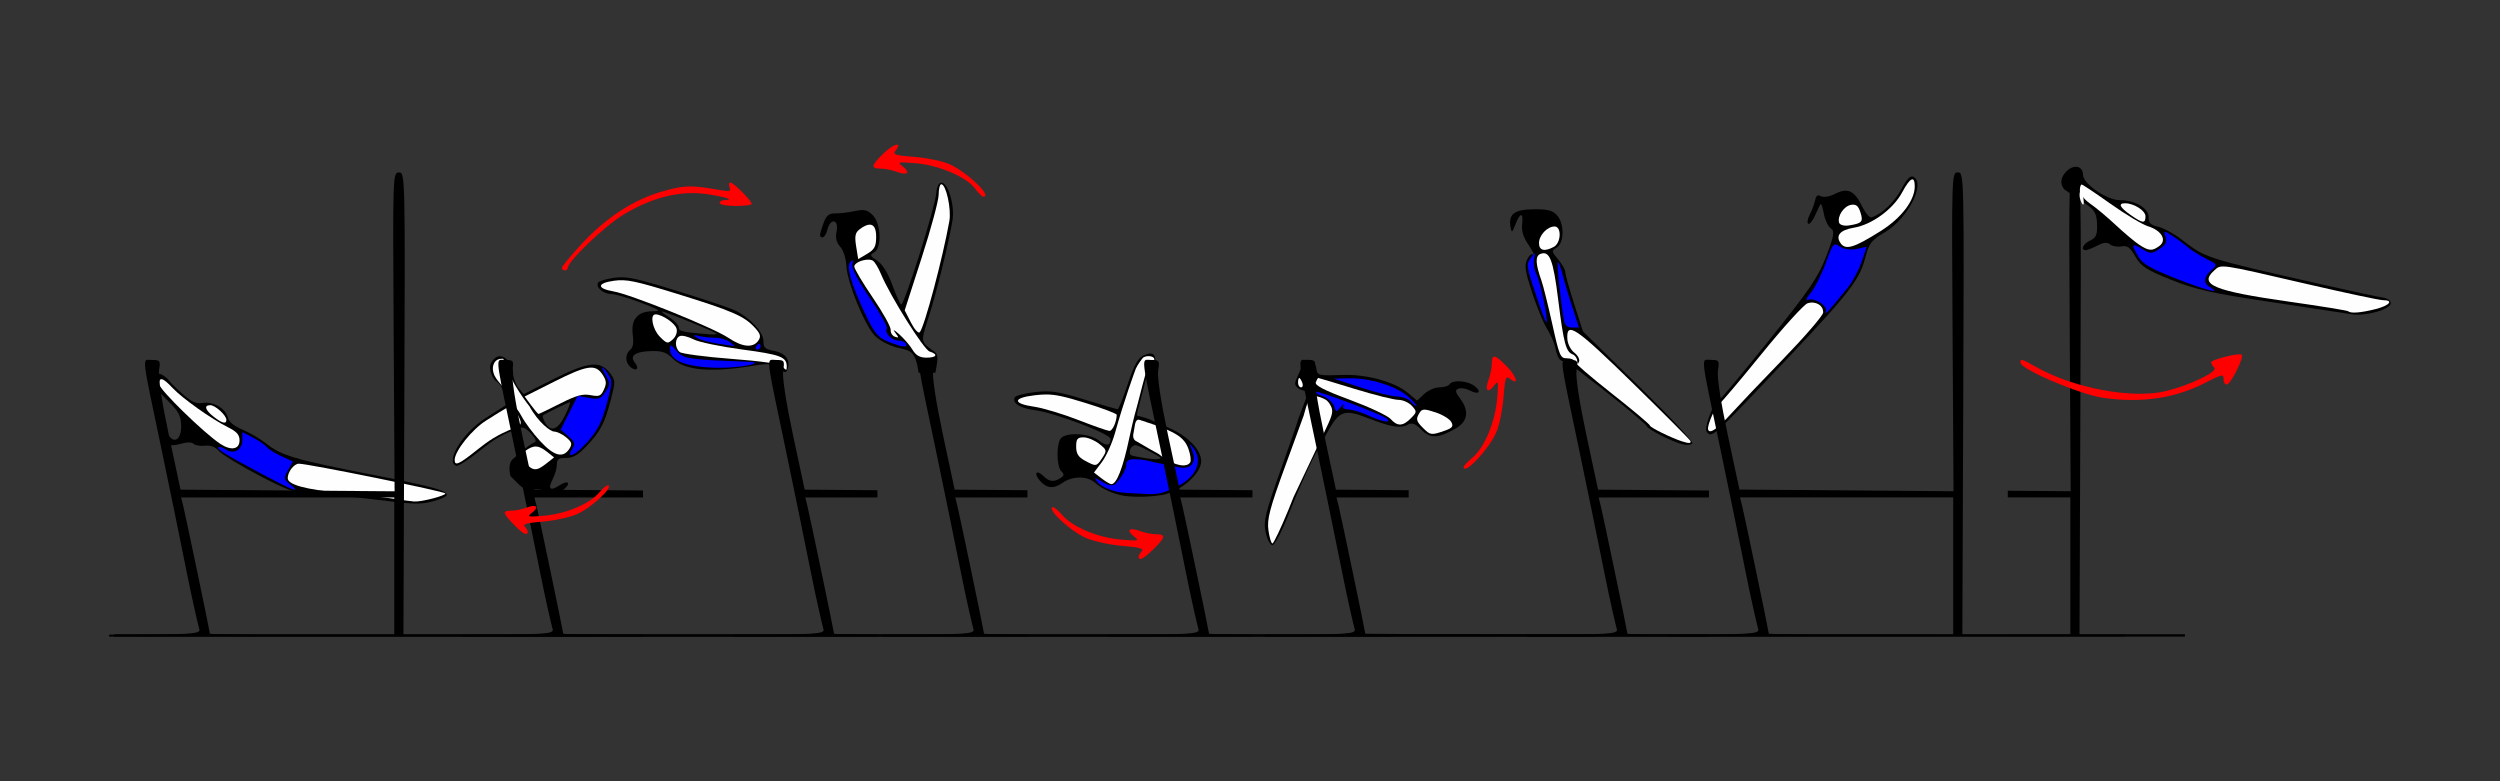 <?xml version="1.0" encoding="UTF-8" standalone="no"?>
<!-- Created with Inkscape (http://www.inkscape.org/) -->

<svg
   xmlns:dc="http://purl.org/dc/elements/1.1/"
   xmlns:cc="http://creativecommons.org/ns#"
   xmlns:rdf="http://www.w3.org/1999/02/22-rdf-syntax-ns#"
   xmlns:svg="http://www.w3.org/2000/svg"
   xmlns="http://www.w3.org/2000/svg"
   xmlns:sodipodi="http://sodipodi.sourceforge.net/DTD/sodipodi-0.dtd"
   xmlns:inkscape="http://www.inkscape.org/namespaces/inkscape"
   version="1.1"
   width="800"
   height="250"
   id="svg2"
   inkscape:version="0.91 r13725"
   sodipodi:docname="ub120503.svg">
  <rect width="100%" height="100%" fill="#333333" stroke="none"/>
  <sodipodi:namedview
     pagecolor="#b1b1b1"
     bordercolor="#666666"
     borderopacity="1"
     objecttolerance="10"
     gridtolerance="10"
     guidetolerance="10"
     inkscape:pageopacity="0"
     inkscape:pageshadow="2"
     inkscape:window-width="1330"
     inkscape:window-height="909"
     id="namedview11"
     showgrid="false"
     inkscape:zoom="0.93415008"
     inkscape:cx="451.355"
     inkscape:cy="207.30117"
     inkscape:window-x="0"
     inkscape:window-y="0"
     inkscape:window-maximized="0"
     inkscape:current-layer="svg2" />
  <defs
     id="defs6" />
  <g
     id="g5122">
    <path
       id="path4747"
       d="m 581.726,62.546 c -0.438,0.092 -0.694,0.591 -0.903,1.59 -0.24,1.151 -1.012,3.207 -1.717,4.568 -0.705,1.361 -0.905,2.669 -0.443,2.907 0.461,0.238 1.479,-1.069 2.262,-2.905 0.783,-1.836 1.573,-3.385 1.755,-3.443 0.182,-0.058 0.632,1.458 1.002,3.368 0.37,1.91 1.372,3.921 2.225,4.468 1.245,0.799 0.947,2.552 -1.511,8.917 -2.6,6.733 -5.353,10.773 -18.326,26.881 -8.397,10.426 -15.594,19.06 -15.994,19.187 -1.755,0.558 -4.94,8.859 -3.899,10.162 1.47,1.84 2.314,1.153 15.179,-12.333 30.359,-31.825 33.452,-35.61 35.543,-43.51 1.225,-4.627 1.913,-5.517 6.236,-8.07 7.351,-4.34 13.188,-15.657 9.154,-17.745 -1.006,-0.521 -2.064,0.562 -3.884,3.978 -2.204,4.135 -6.253,7.954 -9.543,9 -0.599,0.19 -1.976,-1.458 -3.06,-3.664 -2.43,-4.949 -4.542,-5.912 -8.534,-3.892 -1.772,0.897 -3.668,1.226 -4.527,0.787 -0.424,-0.217 -0.752,-0.307 -1.014,-0.252 z"
       style="fill:#000000"
       inkscape:connector-curvature="0" />
    <path
       id="path4764"
       d="m 546.592,137.452 c -0.415,-1.306 2.591,-8.034 3.755,-8.404 0.393,-0.125 6.404,-7.229 13.359,-15.786 6.955,-8.558 13.579,-15.856 14.721,-16.219 2.582,-0.82 5.114,0.702 4.979,2.995 -0.056,0.95 -5.842,7.658 -12.857,14.907 -7.015,7.249 -14.36,14.963 -16.321,17.142 -4.658,5.176 -7.142,6.921 -7.636,5.364 z"
       style="fill:#fefefe"
       inkscape:connector-curvature="0" />
    <path
       id="path4756"
       d="m 588.986,77.819 c -1.708,-2.418 -0.158,-4.227 4.247,-4.955 5.756,-0.951 12.601,-5.952 15.44,-11.279 2.557,-4.797 4.045,-5.513 4.046,-1.944 0.001,4.496 -4.295,10.131 -10.886,14.279 -8.575,5.396 -11.223,6.2 -12.847,3.901 z"
       style="fill:#fefefe"
       inkscape:connector-curvature="0" />
    <path
       id="path2997"
       d="m 591.682,72.137 c -1.51,0.244 -2.93,-0.141 -3.157,-0.855 -0.661,-2.079 1.516,-5.348 3.818,-5.733 1.606,-0.269 2.331,0.317 3.001,2.425 0.955,3.005 0.531,3.486 -3.661,4.163 z"
       style="fill:#fefefe"
       inkscape:connector-curvature="0" />
    <path
       id="path2991"
       d="m 584.279,99.577 c 0.453,-1.814 -3.467,-4.339 -5.662,-3.648 -0.907,0.286 -0.591,-0.591 0.784,-2.173 1.268,-1.459 3.424,-5.721 4.791,-9.473 2.416,-6.631 2.544,-6.78 4.589,-5.37 1.171,0.807 3.54,1.14 5.342,0.749 l 3.238,-0.702 -1.643,4.827 c -0.903,2.655 -2.923,6.403 -4.487,8.331 -6.561,8.083 -7.309,8.885 -6.953,7.459 z"
       style="fill:#0000fe"
       inkscape:connector-curvature="0" />
    <path
       inkscape:connector-curvature="0"
       id="path4539"
       d="m 368.125,113.118 c -0.556,-9.9e-4 -1.26,0.202 -2.121,0.594 -1.838,0.838 -3.07,3.047 -5.109,9.172 -1.478,4.438 -2.938,8.07 -3.244,8.07 -0.306,0 -5.054,-1.388 -10.549,-3.084 -8.438,-2.604 -10.902,-2.976 -15.861,-2.4 -3.229,0.375 -6.136,1.107 -6.457,1.627 -1.11,1.796 1.62,3.583 6.346,4.154 6.096,0.737 24.242,7.603 24.242,9.172 0,2.286 -1.282,2.455 -3.77,0.498 -2.831,-2.227 -10.108,-2.691 -12.031,-0.768 -1.575,1.575 -1.544,9.055 0.043,10.643 0.989,0.989 0.938,1.433 -0.25,2.184 -2.158,1.364 -3.633,1.191 -5.469,-0.645 -2.289,-2.289 -3.228,-0.816 -1.029,1.613 2.134,2.358 4.295,2.542 7.062,0.604 3.331,-2.333 8.037,-2.318 10.631,0.031 2.103,1.905 5.706,3.467 9.092,4.082 5.35,0.671 9.796,0.085 12.5,-0.309 l 0.852,-0.227 c 5.584,-1.493 11.369,-6.837 11.369,-10.5 0,-3.732 -4.228,-8.093 -10.459,-10.791 l -5.506,-2.385 c -0.942,-0.485 -2.82,-0.997 -3.242,-1.125 -0.423,-0.128 -1.328,-0.334 -1.324,-0.35 0.079,-0.323 0.224,-1.508 0.262,-1.799 0.003,0.019 0.003,0.036 0.006,0.055 0.177,-0.716 1.11,-4.138 1.303,-4.91 0.894,-3.576 1.873,-7.385 2.168,-8.055 0.52,-1.183 1.656,-1.278 1.939,-1.846 0.127,-0.254 0.183,-0.735 0.211,-1.189 -0.076,-1.428 -0.591,-2.115 -1.604,-2.117 z m -4.754,29.336 c 0.024,0 0.047,0.007 0.07,0.008 0.021,-8e-4 0.039,-0.006 0.06,-0.006 0.018,0.004 0.046,0.017 0.065,0.021 0.157,0.024 0.311,0.071 0.459,0.146 2.002,0.692 5.866,2.92 6.264,3.15 0.619,0.286 1.082,0.61 1.082,0.787 0,0.216 -0.675,0.393 -1.5,0.393 -2.539,-0.114 -4.693,-0.548 -7.004,-1.002 -0.024,-0.005 -0.048,-0.022 -0.072,-0.033 -1.062,-0.13 -1.435,-0.661 -1.232,-1.715 0.185,-0.963 0.999,-1.75 1.809,-1.75 z"
       style="fill:#000000" />
    <path
       sodipodi:nodetypes="ccssccccscccsc"
       inkscape:connector-curvature="0"
       id="path4616"
       d="m 367.621,113.97 c -0.671,-0.03 -1.217,0.142 -1.758,0.4 -0.211,0.14 -1.905,2.395 -2.391,3.582 -0.313,0.765 -3.929,10.72 -6.625,20.443 -0.924,3.332 -2.826,7.58 -4.229,9.439 l -2.551,3.383 2.402,1.846 c 1.321,1.015 2.727,1.855 3.127,1.867 1.728,0.053 3.768,-5.192 5.822,-14.977 1.212,-5.775 2.33,-9.655 2.709,-11 0.305,-1.362 2.832,-10.916 3.041,-11.475 1.151,-0.609 1.811,-1.066 2.087,-1.522 0.108,-0.191 0.114,-0.469 0.114,-1.004 0,-0.55 -0.787,-0.992 -1.75,-0.984 z"
       style="fill:#fefefe" />
    <path
       id="path4598"
       d="m 334.611,126.236 c -1.068,0.006 -2.163,0.092 -3.42,0.238 -7.198,0.835 -7.283,2.67 -0.172,3.693 2.741,0.394 9.004,2.28 13.918,4.189 4.914,1.91 9.443,3.501 10.066,3.535 0.971,0.053 2.31,-2.872 2.354,-5.145 0.008,-0.389 -4.546,-2.115 -10.117,-3.834 -6.452,-1.991 -9.425,-2.696 -12.629,-2.678 z"
       style="fill:#fefefe"
       inkscape:connector-curvature="0" />
    <path
       id="path4584"
       d="m 364.433,134.31 c -1.383,-0.144 -1.28,2.484 -1.705,4.258 -0.325,1.358 0.064,2.333 1.088,2.727 0.179,0.069 3.843,2.319 6.92,3.957 0.397,0.324 0.836,0.661 1.373,1.043 3.827,2.723 7.658,3.446 8.766,1.654 0.342,-0.553 0.073,-2.523 -0.598,-4.377 -0.884,-2.443 -2.422,-3.955 -5.59,-5.494 -2.031,-0.987 -3.405,-1.611 -4.344,-1.83 -10e-4,-3.3e-4 -0.002,-0.002 -0.004,-0.002 l -5.609,-1.869 c -0.106,-0.035 -0.205,-0.057 -0.297,-0.066 z"
       style="fill:#fefefe"
       inkscape:connector-curvature="0" />
    <path
       id="path4580"
       d="m 346.736,139.954 c -1.956,0 -2.365,0.513 -2.365,2.967 0,2.21 0.703,3.35 2.75,4.461 3.645,1.978 3.767,1.958 5.619,-0.869 1.524,-2.326 1.477,-2.536 -1.02,-4.5 -1.44,-1.133 -3.684,-2.059 -4.984,-2.059 z"
       style="fill:#fefefe"
       inkscape:connector-curvature="0" />
    <path
       id="path4640"
       d="m 364.371,178.154 c 0,-0.44 0.473,-1.273 1.052,-1.852 0.736,-0.736 -1.143,-1.223 -6.25,-1.623 -4.016,-0.314 -9.327,-1.479 -11.802,-2.587 -4.66,-2.088 -11.848,-8.623 -10.723,-9.748 0.352,-0.352 1.774,0.706 3.159,2.352 3.307,3.931 11.474,7.361 19.012,7.986 5.59,0.464 5.9,0.385 4.054,-1.031 -2.625,-2.013 -1.496,-3.025 1.925,-1.724 1.487,0.565 3.799,1.028 5.139,1.028 3.249,0 3.071,0.991 -0.863,4.804 -3.291,3.19 -4.702,3.909 -4.702,2.396 z"
       style="fill:#fe0000"
       inkscape:connector-curvature="0" />
    <path
       id="path4568"
       d="m 380.744,142.161 c -0.047,0.104 0.217,0.75 0.758,2.014 1.595,3.731 -0.384,6.185 -4.324,5.363 -1.544,-0.322 -4.157,-0.86 -5.807,-1.197 l -2.33,-0.477 c -1.868,-0.595 -4.2,-0.91 -6.17,-0.91 -1.8,0 -2.5,0.539 -2.5,1.924 0,1.058 -1.136,3.272 -2.523,4.922 -0.343,0.407 -0.541,0.67 -0.785,0.979 -1.804,1.416 -3.905,-0.438 -4.941,-0.953 -2.07,-1.03 -2.121,-1.044 -0.877,0.465 0.755,0.915 1.83,1.426 2.25,1.664 0.691,0.391 3.005,1.239 3.447,1.26 0.055,0.015 0.096,0.031 0.156,0.047 0.975,0.254 3.235,0.549 5.023,0.576 2.503,0.039 5.389,0.465 7.863,0.188 0.199,-0.024 0.353,-0.063 0.531,-0.094 1.141,-0.04 2.863,-0.706 5.473,-1.891 6.714,-3.049 9.192,-8.388 5.867,-12.645 -0.704,-0.902 -1.064,-1.339 -1.111,-1.234 z"
       style="fill:#0000fe"
       inkscape:connector-curvature="0" />
    <path
       inkscape:connector-curvature="0"
       id="path4534"
       d="m 418.779,115.13 c -0.836,-0.058 -1.65,0.407 -2.002,1.5 -0.323,1.003 -1.096,2.881 -1.719,4.174 -0.706,1.466 -0.815,2.183 -0.176,2.926 0,0 0.002,0.002 0.002,0.002 0.162,0.177 0.328,0.326 0.49,0.461 0.065,0.054 0.139,0.11 0.211,0.166 0.918,0.606 3.215,1.008 3.215,1.008 0,0 -1.73,4.222 -3.135,8.078 -1.075,3.437 -2.765,8.262 -5.357,15.523 -5.498,15.403 -6.069,17.707 -5.295,21.375 0.479,2.269 1.45,4.111 2.17,4.111 0.721,0 3.035,-4.402 5.178,-9.85 1.667,-4.238 3.223,-7.948 3.984,-9.547 2.488,-5.752 4.725,-10.388 6.949,-13.99 l 0.857,-1.613 c 4.312,-8.117 5.708,-8.701 13.555,-5.664 7.304,2.827 10.42,3.366 12.633,2.182 1.551,-0.83 2.434,-0.525 4.529,1.57 2.87,2.87 5.417,2.764 11.002,-0.459 3.759,-2.169 4.32,-5.53 1.547,-9.281 -1.761,-2.382 -1.876,-2.977 -0.666,-3.441 0.805,-0.309 2.437,-0.039 3.627,0.598 2.829,1.514 3.902,0.395 1.42,-1.482 -2.219,-1.679 -7.017,-1.994 -7.928,-0.521 -0.34,0.55 -1.8,1 -3.244,1 -1.445,0 -3.646,0.958 -4.893,2.129 l -2.268,2.129 -3.035,-2.555 c -4.066,-3.422 -13.064,-5.911 -20.494,-5.67 -8.324,0.27 -8.386,0.254 -8.746,-2.273 -0.224,-1.572 -1.337,-2.51 -2.412,-2.584 z"
       style="fill:#000000" />
    <path
       id="path4606"
       d="m 415.764,120.954 c -0.216,0 -0.393,0.675 -0.393,1.5 0,0.825 0.436,1.5 0.969,1.5 0.533,0 0.709,-0.675 0.393,-1.5 -0.317,-0.825 -0.753,-1.5 -0.969,-1.5 z"
       style="fill:#fefefe"
       inkscape:connector-curvature="0" />
    <path
       id="path4604"
       d="m 421.85,120.954 c -0.145,0 -0.502,0.62 -0.793,1.377 -0.381,0.992 2.639,2.551 10.809,5.578 6.235,2.311 12.12,5.066 13.076,6.123 2.235,2.469 3.924,2.427 6.512,-0.16 1.983,-1.983 1.998,-2.172 0.344,-4 -0.955,-1.055 -2.903,-1.92 -4.33,-1.922 -1.427,-0.002 -7.716,-1.577 -13.975,-3.5 -6.258,-1.923 -11.497,-3.496 -11.643,-3.496 z"
       style="fill:#fefefe"
       inkscape:connector-curvature="0" />
    <path
       sodipodi:nodetypes="cccssscsscc"
       inkscape:connector-curvature="0"
       id="path4594"
       d="m 419.785,126.4 c -0.524,-0.02 -1.671,2.88 -2.607,6.584 l -5.836,15.971 c -5.066,13.86 -5.936,17.18 -5.439,20.75 0.325,2.337 0.9,4.236 1.279,4.219 0.379,-0.017 2.676,-4.855 5.104,-10.75 0.656,-1.594 1.186,-2.925 1.666,-4.16 l 9.75,-20.559 c 2.335,-4.925 3.078,-6.456 2.311,-8.25 -0.529,-1.238 -1.359,-2.039 -1.719,-2.25 -1.177,-0.739 -2.915,-1.191 -4.508,-1.555 z"
       style="fill:#fefefe" />
    <path
       id="path4590"
       d="m 455.793,131.083 c -0.72,0.01 -1.093,0.32 -1.482,0.936 -1.309,2.069 -1.174,2.701 1.061,4.936 2.32,2.32 2.655,2.364 6.836,0.906 2.543,-0.887 2.961,-1.417 2.211,-2.818 -0.508,-0.95 -2.787,-2.343 -5.062,-3.094 -1.776,-0.586 -2.842,-0.875 -3.562,-0.865 z"
       style="fill:#fefefe"
       inkscape:connector-curvature="0" />
    <path
       id="path4636"
       d="m 468.371,149.389 c 0,-0.311 1.29,-1.65 2.867,-2.977 3.816,-3.211 7.242,-11.453 7.86,-18.906 0.464,-5.59 0.385,-5.9 -1.031,-4.054 -2.013,2.625 -3.025,1.496 -1.724,-1.925 0.565,-1.487 1.028,-3.799 1.028,-5.139 0,-3.28 0.991,-3.071 4.985,1.05 3.165,3.266 3.707,6.165 0.683,3.655 -1.145,-0.95 -1.473,0.094 -1.929,6.125 -0.302,3.998 -1.359,9.062 -2.347,11.252 -2.489,5.513 -10.392,13.817 -10.392,10.918 z"
       style="fill:#fe0000"
       inkscape:connector-curvature="0" />
    <path
       id="path4558"
       d="m 437.871,132.954 c -2.2,-1.018 -5.039,-1.885 -6.309,-1.926 -1.504,-0.048 -2.088,-0.51 -1.676,-1.324 0.348,-0.688 -0.035,-0.431 -0.852,0.569 -1.422,1.742 -1.514,1.728 -2.168,-0.335 -0.376,-1.185 -2.014,-2.618 -3.64,-3.185 -1.626,-0.567 -2.765,-1.222 -2.531,-1.457 0.562,-0.562 21.874,7.456 23.115,8.696 1.546,1.546 -1.509,1.012 -5.939,-1.039 z"
       style="fill:#0000fe"
       inkscape:connector-curvature="0" />
    <path
       id="path4556"
       d="m 451.371,128.454 c -0.685,-0.825 -2.652,-1.535 -4.372,-1.578 -1.72,-0.043 -6.953,-1.346 -11.628,-2.895 l -8.5,-2.818 4.846,-0.105 c 6.697,-0.145 15.229,2.534 18.998,5.964 1.736,1.58 2.873,2.885 2.528,2.902 -0.345,0.016 -1.188,-0.646 -1.872,-1.471 z"
       style="fill:#0000fe"
       inkscape:connector-curvature="0" />
    <path
       inkscape:connector-curvature="0"
       id="path4541"
       d="m 301.271,58.454 c -0.877,0 -1.509,1.306 -1.691,3.5 -0.384,4.607 -10.325,36.045 -11.223,35.49 -0.382,-0.236 -1.669,-3.096 -2.857,-6.355 -1.373,-3.767 -3.122,-6.555 -4.799,-7.654 -2.311,-1.514 -2.433,-1.844 -0.984,-2.654 2.527,-1.414 2.239,-9.242 -0.439,-11.92 -1.731,-1.731 -2.727,-1.958 -5.75,-1.311 -2.011,0.43 -4.828,0.765 -6.26,0.744 -2.032,-0.03 -2.855,0.657 -3.75,3.131 -1.38,3.816 -1.419,4.529 -0.254,4.529 0.49,0 1.172,-1.125 1.518,-2.5 0.951,-3.788 3.698,-3.294 2.934,0.527 -0.428,2.14 -0.086,3.599 1.166,4.982 1.011,1.117 1.856,3.79 1.971,6.225 0.242,5.15 5.716,18.607 9.02,22.172 1.31,1.414 4.446,3.121 6.967,3.795 4.082,1.092 6.087,0.502 7.105,8.109 l 5.402,0 c 0.016,-0.11 0.031,-0.337 0.047,-0.422 0.897,-4.731 0.806,-5.533 -0.75,-6.604 -4.045,-2.781 -4.057,-2.865 -1.578,-10.439 2.473,-7.555 6.599,-24.261 7.742,-31.346 0.752,-4.66 -1.41,-12 -3.535,-12 z"
       style="fill:#000000" />
    <path
       id="path4632"
       d="m 301.213,58.954 c -0.463,0 -0.842,1.505 -0.842,3.344 0,1.839 -2.444,10.915 -5.432,20.172 l -5.432,16.83 2.012,3.945 c 1.107,2.17 2.369,3.556 2.803,3.078 1.484,-1.634 7.388,-23.824 9.475,-35.609 0.679,-3.837 -1.062,-11.76 -2.584,-11.76 z"
       style="fill:#fefefe"
       inkscape:connector-curvature="0" />
    <path
       id="path4628"
       d="m 278.267,71.884 c -0.828,0.017 -1.892,0.509 -3.178,1.484 -1.421,1.078 -1.648,2.18 -1.125,5.451 l 0.656,4.1 2.875,-1.697 c 2.361,-1.395 2.875,-2.377 2.875,-5.484 0,-2.587 -0.724,-3.881 -2.104,-3.854 z"
       style="fill:#fefefe"
       inkscape:connector-curvature="0" />
    <path
       id="path4624"
       d="m 277.725,83.093 c -1.901,0.035 -4.354,1.078 -4.354,2.193 0,0.711 2.653,5.181 5.896,9.934 3.243,4.753 5.831,9.401 5.75,10.33 -0.081,0.929 0.529,1.923 1.354,2.209 1.324,0.459 1.328,0.296 0.031,-1.393 -0.847,-1.102 -0.281,-0.852 1.336,0.588 1.544,1.375 3.473,3.625 4.287,5 1.043,1.762 2.348,2.5 4.414,2.5 3.319,0 3.879,-1.064 1.035,-1.967 -1.857,-0.589 -12.617,-17.729 -15.576,-24.812 -0.824,-1.972 -1.979,-3.882 -2.568,-4.246 -0.4,-0.247 -0.972,-0.348 -1.605,-0.336 z"
       style="fill:#fefefe"
       inkscape:connector-curvature="0" />
    <path
       id="path2993-1"
       d="m 311.986,60.305 c -2.658,-3.647 -11.599,-7.458 -18.924,-8.066 -5.713,-0.475 -6.037,-0.396 -4.193,1.018 2.625,2.013 1.496,3.025 -1.925,1.724 -1.487,-0.565 -3.799,-1.028 -5.139,-1.028 -3.28,0 -3.071,-0.991 1.05,-4.985 3.266,-3.165 6.165,-3.707 3.655,-0.683 -0.95,1.145 0.094,1.473 6.125,1.929 3.998,0.302 9.062,1.359 11.252,2.347 5.696,2.571 13.903,10.493 10.733,10.36 -0.412,-0.017 -1.598,-1.195 -2.635,-2.617 z"
       style="fill:#fe0000"
       inkscape:connector-curvature="0" />
    <path
       id="path4550"
       d="m 284.104,109.289 c -3.176,-1.317 -4.3,-2.682 -7.165,-8.698 -4.598,-9.655 -6.228,-15.376 -4.791,-16.812 0.816,-0.816 0.981,-0.608 0.62,0.782 -0.317,1.223 1.65,5.03 5.553,10.745 3.324,4.868 5.782,9.275 5.462,9.794 -0.842,1.362 1.521,3.856 3.653,3.856 1,0 2.097,0.45 2.437,1 0.875,1.415 -1.376,1.156 -5.767,-0.665 z"
       style="fill:#0000fe"
       inkscape:connector-curvature="0" />
    <path
       style="fill:#000000"
       d="m 51.03,119.621 c -0.142,-0.021 -0.279,-0.02 -0.402,0.01 -1.079,0.262 -1.178,2.192 -0.916,3.631 0.127,0.697 0.661,1.492 1.568,2.545 l 3.131,3.141 c 2.776,2.784 3.479,4.214 3.555,7.221 0.104,4.159 -1.962,5.942 -3.863,3.334 -0.783,-1.075 -1.297,-1.201 -1.771,-0.432 -0.367,0.596 -0.042,1.712 0.723,2.479 1.089,1.093 2.104,1.196 4.695,0.479 2.14,-0.593 3.627,-0.593 4.215,-0.004 0.499,0.501 2.116,0.773 3.592,0.604 1.841,-0.211 3.271,0.335 4.553,1.738 1.028,1.126 6.742,4.606 12.695,7.734 8.417,4.423 11.728,5.688 14.889,5.688 3.913,0 12.089,0.803 28.959,2.844 6.15,0.744 8.893,0.681 12.148,-0.279 8.165,-2.407 5.651,-3.489 -19.625,-8.434 -25.156,-4.921 -29.14,-6.103 -34.254,-10.18 -1.749,-1.394 -5.042,-3.308 -7.316,-4.252 -2.708,-1.123 -4.317,-2.443 -4.662,-3.82 -0.748,-2.989 -4.584,-5.24 -8.059,-4.729 -2.446,0.36 -3.675,-0.29 -7.947,-4.207 -1.278,-1.172 -2.418,-2.388 -3.311,-3.467 -0.251,-0.24 -1.599,-1.494 -2.596,-1.643 z"
       id="path4194"
       inkscape:connector-curvature="0" />
    <path
       inkscape:connector-curvature="0"
       style="fill:#fefefe"
       d="m 126.184,159.629 c -2.57,-0.411 -10.14,-1.262 -16.822,-1.891 -11.652,-1.096 -17.29,-2.637 -17.29,-4.724 0,-2.001 1.989,-4.603 3.538,-4.628 2.805,-0.046 46.912,8.907 46.921,9.524 0.011,0.738 -7.698,2.729 -9.985,2.578 -0.929,-0.061 -3.792,-0.448 -6.362,-0.859 z"
       id="path4282" />
    <path
       inkscape:connector-curvature="0"
       style="fill:#fefefe"
       d="m 70.498,142.034 c -5.254,-3.462 -19.548,-17.404 -19.548,-19.066 0,-2.477 1.116,-2.171 4.264,1.167 3.221,3.416 12.334,9.888 17.681,12.558 2.884,1.44 3.755,2.419 3.755,4.219 0,2.91 -2.694,3.402 -6.153,1.122 z"
       id="path4270" />
    <path
       inkscape:connector-curvature="0"
       style="fill:#fefefe"
       d="m 68.366,133.344 c -2.746,-2.167 -3.183,-3.682 -1.061,-3.682 1.577,0 5.14,3.25 5.14,4.688 0,1.458 -1.392,1.115 -4.08,-1.006 z"
       id="path4264" />
    <path
       inkscape:connector-curvature="0"
       style="fill:#0000fe"
       d="m 83.661,151.604 c -11.567,-6.15 -14.343,-7.867 -13.723,-8.488 0.252,-0.252 1.341,0.095 2.421,0.771 2.605,1.632 5.239,-0.012 5.198,-3.243 l -0.03,-2.374 3.364,1.721 c 1.85,0.947 3.859,2.32 4.464,3.051 0.605,0.731 2.74,2.072 4.745,2.979 l 3.644,1.649 -1.536,2.765 c -1.483,2.669 -1.459,2.829 0.67,4.59 3.641,3.012 1.128,2.079 -9.216,-3.421 z"
       id="path4248" />
    <path
       style="fill:#000000"
       d="m 492.155,66.971 c -0.472,-0.007 -0.984,-0.006 -1.541,0.002 -6.131,0.087 -7.987,1.573 -7.219,5.785 0.334,1.833 0.507,1.724 1.553,-0.986 1.51,-3.911 2.587,-3.911 2.135,0 -0.249,2.152 0.359,4.098 2.072,6.627 1.334,1.969 1.999,3.317 1.479,2.994 -0.521,-0.323 -1.417,0.45 -1.992,1.717 -0.855,1.883 -0.583,3.731 1.502,10.131 1.402,4.305 3.395,9.305 4.426,11.109 1.635,2.862 2.706,4.623 3.432,8.24 0.653,1.941 0.885,2.777 2.496,3.066 1.413,0.254 5.841,3.798 7.738,5.359 1.671,1.221 3.91,2.96 7.145,5.518 6.168,4.877 11.361,9.277 11.537,9.777 0.395,1.119 8.113,5.051 11.537,5.877 1.382,0.333 2.774,0.18 3.096,-0.342 0.321,-0.522 -7.426,-8.79 -17.217,-18.375 L 506.532,106.045 503.714,97.217 c -1.55,-4.855 -2.82,-9.423 -2.82,-10.15 0,-0.728 -1.019,-2.539 -2.266,-4.025 -2.204,-2.628 -2.219,-2.734 -0.469,-3.83 2.5,-1.566 2.472,-7.939 -0.047,-10.465 -1.274,-1.278 -2.65,-1.726 -5.957,-1.775 z"
       id="path4226"
       inkscape:connector-curvature="0" />
    <path
       style="fill:#fefefe"
       d="m 538.277,141.249 c -3.456,-1.115 -10.28,-4.468 -10.28,-5.051 0,-0.354 -5.467,-4.951 -12.15,-10.215 -6.682,-5.264 -12.15,-9.965 -12.15,-10.446 0,-0.481 -1.019,-0.875 -2.265,-0.875 -2.129,0 -2.411,-0.659 -4.714,-11.016 -1.347,-6.059 -2.899,-12.281 -3.45,-13.828 -1.931,-5.43 -2.033,-7.908 -0.351,-8.555 2.966,-1.142 4.101,1.771 5.709,14.649 1.732,13.866 2.463,16.65 4.589,17.468 0.779,0.3 1.449,1.238 1.49,2.085 0.056,1.168 0.199,1.224 0.591,0.231 0.284,-0.72 -0.393,-1.997 -1.505,-2.839 -1.132,-0.857 -2.112,-2.74 -2.226,-4.279 -0.443,-5.962 2.587,-3.926 21.069,14.16 9.889,9.676 18.119,17.935 18.291,18.352 0.337,0.821 -0.448,0.868 -2.648,0.158 z"
       id="path4268"
       inkscape:connector-curvature="0" />
    <path
       style="fill:#fefefe"
       d="m 492.483,77.776 c 0,-2.49 2.641,-5.302 4.98,-5.302 2.304,0 2.105,5.267 -0.246,6.53 -3.01,1.616 -4.734,1.168 -4.734,-1.228 z"
       id="path3446"
       inkscape:connector-curvature="0" />
    <path
       style="fill:#0000fe"
       d="m 500.468,102.475 c -0.921,-4.573 -2.36,-18.143 -1.966,-18.538 0.22,-0.221 0.869,1.434 1.443,3.678 0.574,2.243 2.009,7.032 3.19,10.642 l 2.146,6.562 -2.171,0 c -1.567,0 -2.302,-0.652 -2.643,-2.344 z"
       id="path4238"
       inkscape:connector-curvature="0" />
    <path
       style="fill:#0000fe"
       d="m 491.645,94.797 c -3.331,-10.03 -3.341,-10.11 -1.587,-12.516 1.235,-1.695 1.286,-1.656 0.846,0.653 -0.257,1.35 0.06,3.445 0.706,4.656 1.232,2.309 3.906,14.967 3.292,15.583 -0.196,0.197 -1.661,-3.573 -3.257,-8.376 z"
       id="path3442"
       inkscape:connector-curvature="0" />
    <path
       style="fill:#000000"
       d="m 160.066,113.998 c -0.455,-0.025 -0.902,0.078 -1.311,0.336 -0.869,0.549 -1.727,1.747 -1.906,2.662 -0.33,1.686 0.941,4.356 1.809,4.919 0.719,0.466 1.28,1.105 1.669,1.706 0.696,1.084 2.846,5.266 2.846,5.266 0,0 -3.117,1.846 -6.164,3.85 -0.357,0.234 -0.713,0.461 -1.062,0.697 -0.028,0.019 -0.044,0.02 -0.07,0.037 -0.194,0.125 -0.347,0.226 -0.559,0.361 -7.314,4.693 -12.98,13.996 -9.277,15.232 0.558,0.186 3.661,-1.782 6.895,-4.375 2.661,-2.134 5.149,-3.928 6.205,-4.504 2.354,-1.416 4.978,-2.487 7.617,-3.322 0.088,-0.026 0.174,-0.038 0.26,-0.039 0.161,-0.002 0.317,0.037 0.467,0.107 0.717,0.125 1.384,0.678 2.441,1.832 1.639,1.789 1.879,2.52 0.943,2.854 -0.692,0.247 -2.688,1.709 -4.438,3.25 l -2.59,2.279 c -1.166,1.431 -0.8,3.855 -0.553,4.934 0.022,0.097 0.061,0.201 0.098,0.305 l 2.256,2.262 c 1.786,1.792 3.093,2.296 5.158,1.992 1.617,-0.238 3.194,0.111 3.797,0.84 1.392,1.682 2.701,1.541 5.461,-0.586 2.903,-2.237 1.921,-3.539 -1.148,-1.521 -2.895,1.903 -3.683,1.084 -2.025,-2.104 0.719,-1.382 1.309,-3.461 1.312,-4.621 0.005,-1.741 0.522,-2.109 2.955,-2.109 2.228,0 3.824,-0.924 6.533,-3.781 4.451,-4.694 5.841,-7.352 7.799,-14.932 1.483,-5.739 1.472,-6.07 -0.252,-8.396 -3.054,-4.122 -7.009,-3.716 -18.066,1.85 l -9.619,4.842 -1.682,-2.082 c -0.924,-1.145 -1.68,-3.237 -1.68,-4.646 0,-2.766 -2.146,-5.283 -4.119,-5.393 z m 22.293,14.727 c 0.271,0 -0.427,1.898 -1.551,4.219 -2.241,4.627 -4.667,5.487 -6.387,2.264 -0.574,-1.075 -0.903,-2.078 -0.732,-2.229 0.605,-0.534 8.186,-4.254 8.67,-4.254 z"
       id="path4206"
       inkscape:connector-curvature="0"
       sodipodi:nodetypes="ccscccscccssccccsscccccssssccsssscccsccsssss" />
    <path
       inkscape:connector-curvature="0"
       style="fill:#fefefe"
       d="m 168.017,148.044 -2.1,-2.243 2.145,-1.507 c 2.788,-1.959 4.207,-1.901 6.976,0.284 l 2.27,1.791 -2.482,1.959 c -3.179,2.508 -4.235,2.464 -6.809,-0.284 z"
       id="path4278" />
    <path
       style="fill:#fefefe"
       d="m 163.777,129.676 c -0.783,0.143 -8.122,4.836 -8.122,4.836 -4.535,2.799 -10.162,9.819 -10.162,12.678 0,2.058 1.396,1.411 7.477,-3.465 3.168,-2.541 6.204,-4.642 11.441,-6.689 0.375,-0.056 0.861,-0.298 1.496,-0.701 1.037,-0.659 0.992,-1.31 -0.258,-3.734 -0.833,-1.615 -1.718,-2.966 -1.872,-2.924 z"
       id="path4274"
       inkscape:connector-curvature="0"
       sodipodi:nodetypes="ccsscssc" />
    <path
       inkscape:connector-curvature="0"
       id="path4272"
       d="m 160.693,114.785 c -0.18,0.002 -0.414,0.026 -0.703,0.072 -2.057,0.327 -2.898,2.805 -1.781,5.25 0.126,0.276 0.234,0.464 0.332,0.586 0.716,1.447 2.937,3.097 5.656,8.508 0.275,0.548 1.754,2.142 2.738,4.041 0.984,1.899 3.674,5.49 5.98,7.98 4.47,4.828 7.395,5.515 9.398,2.209 0.837,-1.381 0.616,-2.039 -1.178,-3.516 -1.213,-0.999 -2.957,-1.816 -3.875,-1.816 -0.996,0 -4.914,-2.765 -7.84,-8.086 0,0 -6.097,-7.481 -8.307,-15.076 8.2e-4,-0.018 -0.007,-0.034 -0.016,-0.049 -0.002,-0.008 -0.005,-0.017 -0.008,-0.025 0,0 -0.006,0.006 -0.006,0.006 -0.054,-0.056 -0.18,-0.087 -0.393,-0.084 z"
       style="fill:#fefefe" />
    <path
       inkscape:connector-curvature="0"
       style="fill:#fefefe"
       d="m 169.951,129.679 -2.061,-2.796 9.345,-4.704 c 10.654,-5.363 13.318,-5.761 15.564,-2.322 1.272,1.947 1.357,2.821 0.464,4.787 -0.959,2.111 -1.483,2.331 -4.294,1.802 -2.556,-0.481 -4.525,0.066 -9.765,2.713 -3.61,1.823 -6.705,3.315 -6.878,3.315 -0.173,0 -1.242,-1.258 -2.376,-2.796 z"
       id="path4262" />
    <path
       inkscape:connector-curvature="0"
       style="fill:#0000fe"
       d="m 183.101,143.665 c 1.027,-1.689 0.868,-2.203 -1.257,-4.055 l -2.433,-2.121 2.719,-5.393 2.719,-5.393 3.618,0.613 c 3.228,0.547 3.797,0.34 5.272,-1.918 1.547,-2.368 1.554,-2.705 0.111,-5.227 -1.867,-3.264 -1.323,-3.592 0.735,-0.442 1.342,2.055 1.337,2.776 -0.054,8.162 -1.897,7.344 -3.278,10.056 -7.304,14.337 -3.538,3.763 -6.078,4.648 -4.126,1.438 z"
       id="path4246" />
    <path
       style="fill:#000000"
       d="m 199.464,88.742 c -1.034,-0.046 -1.95,0.017 -2.93,0.152 -2.514,0.347 -4.819,1.032 -5.121,1.521 -0.903,1.465 1.536,3.617 4.166,3.676 1.351,0.03 5.61,1.271 9.465,2.758 6.384,2.462 6.709,2.708 3.648,2.758 -4.717,0.077 -6.852,2.656 -6.205,7.496 0.343,2.564 0.089,4.077 -0.809,4.824 -1.72,1.432 -1.664,4.084 0.117,5.566 1.871,1.557 2.925,0.442 1.365,-1.443 -1.83,-2.212 0.162,-3.609 5.281,-3.705 3.538,-0.067 4.817,0.389 6.865,2.443 3.802,3.814 12.472,4.525 26.279,2.154 0,0 2.473,-0.418 4.06,-0.418 0.694,-0.002 3.381,0.456 3.743,0.75 0.37,0.301 0.716,1.503 1.525,1.711 0.471,0.121 0.727,-0.084 0.9,-0.35 1.404,-3.118 -0.15,-5.61 -4.205,-6.373 -2.821,-0.531 -3.314,-0.998 -3.314,-3.146 0,-2.792 -4.2,-7.379 -8.879,-9.697 -1.542,-0.764 -9.892,-3.585 -18.557,-6.271 -10.132,-3.141 -14.295,-4.268 -17.396,-4.406 z m 12.35,10.924 c 1.041,-0.005 17.529,6.697 17.529,7.125 0,0.204 -0.947,0.297 -2.104,0.207 -8.845,-0.689 -10.047,-0.958 -10.047,-2.248 0,-0.751 -1.367,-2.201 -3.037,-3.223 -1.671,-1.022 -2.724,-1.859 -2.342,-1.861 z"
       id="path4216"
       inkscape:connector-curvature="0"
       sodipodi:nodetypes="ccccssscssssccsscsssscccssssc" />
    <path
       inkscape:connector-curvature="0"
       style="fill:#fefefe"
       d="m 250.286,117.169 c -0.649,-0.745 -6.572,-1.595 -16.293,-2.336 -8.401,-0.641 -15.827,-1.626 -16.504,-2.189 -1.626,-1.354 -1.573,-4.472 0.087,-5.111 0.725,-0.279 2.683,0.201 4.352,1.067 1.669,0.866 8.7,2.329 15.623,3.251 12.223,1.628 14.17,2.366 14.207,5.389 0.018,1.433 -0.171,1.424 -1.472,-0.071 z"
       id="path4258" />
    <path
       inkscape:connector-curvature="0"
       style="fill:#fefefe"
       d="m 233.081,108.109 c -4.793,-3.239 -31.207,-13.912 -36.799,-14.87 -5.385,-0.922 -5.282,-2.644 0.204,-3.401 3.98,-0.549 6.799,0.039 20.374,4.248 17.463,5.415 21.216,7.045 24.602,10.683 1.817,1.952 2.094,2.816 1.308,4.076 -1.622,2.599 -5.148,2.331 -9.688,-0.736 z"
       id="path4256" />
    <path
       inkscape:connector-curvature="0"
       style="fill:#fefefe"
       d="m 211.172,107.77 c -2.363,-2.371 -3.307,-7.17 -1.409,-7.17 2.123,0 6.284,2.837 6.743,4.597 0.29,1.113 -0.204,2.484 -1.229,3.415 -1.609,1.461 -1.861,1.409 -4.104,-0.842 z"
       id="path4254" />
    <path
       style="fill:#0000fe"
       d="m 219.704,116.521 c -3.594,-0.963 -5.314,-2.667 -5.314,-4.839 0,-1.621 0.222,-1.56 2.103,0.576 1.891,2.148 3.019,2.45 11.215,3.003 5.012,0.338 13.876,0.373 13.876,0.813 0,1.018 -13.032,2.818 -21.88,0.447 z"
       id="path4244"
       inkscape:connector-curvature="0"
       sodipodi:nodetypes="ssssss" />
    <path
       inkscape:connector-curvature="0"
       style="fill:#0000fe"
       d="m 241.96,110.912 c 0.318,-0.516 0.763,-0.938 0.99,-0.938 0.227,0 0.412,0.422 0.412,0.938 0,0.516 -0.445,0.938 -0.99,0.938 -0.544,0 -0.73,-0.422 -0.412,-0.938 z"
       id="path4242" />
    <path
       inkscape:connector-curvature="0"
       style="fill:#0000fe"
       d="m 229.704,109.975 c -2.629,-0.386 -5.573,-1.207 -6.542,-1.823 -1.591,-1.011 -1.535,-1.069 0.574,-0.599 1.285,0.286 3.623,0.526 5.195,0.533 1.572,0.007 3.675,0.632 4.673,1.389 0.998,0.757 1.604,1.337 1.347,1.289 -0.257,-0.048 -2.618,-0.403 -5.247,-0.79 z"
       id="path4240" />
    <path
       inkscape:connector-curvature="0"
       style="fill:#fe0000"
       d="m 179.81,85.714 c 0,-0.453 2.785,-3.841 6.188,-7.528 7.928,-8.589 16.792,-14.354 26.106,-16.975 7.093,-1.997 8.923,-2.026 18.885,-0.301 2.538,0.439 2.952,0.274 2.47,-0.985 -0.318,-0.832 -0.196,-1.513 0.273,-1.513 0.983,0 6.825,5.857 6.825,6.842 0,0.362 -2.313,0.658 -5.14,0.658 -2.827,0 -5.14,-0.422 -5.14,-0.938 0,-0.516 0.701,-0.938 1.558,-0.938 3.482,0 0.096,-1.121 -5.906,-1.955 -8.347,-1.16 -17.35,1.101 -26.529,6.665 -5.894,3.572 -17.721,14.911 -17.721,16.989 0,0.441 -0.421,0.802 -0.935,0.802 -0.514,0 -0.935,-0.371 -0.935,-0.823 z"
       id="path3440" />
    <path
       inkscape:connector-curvature="0"
       id="path4400"
       d="m 127.669,55.19 c -1.978,-1.8e-4 -1.997,0.566 -1.699,51.014 l 0.301,51.014 -34.25,-0.264 -34.25,-0.264 -3.717,-17.379 c -2.265,-10.593 -3.503,-18.696 -3.17,-20.75 0.51,-3.145 0.363,-3.371 -2.215,-3.371 -3.269,0 -3.567,-2.83 2.996,28.5 2.535,12.1 6.182,29.875 8.105,39.5 1.923,9.625 3.731,17.211 4.016,18.174 0.453,1.531 -2.345,1.718 -28.842,1.738 l 0,0.604 c 9.599,0.002 18.16,0.01 28.225,0.01 29.376,-0.002 358.002,-0.018 382.322,-0.041 l 0,-0.561 -316.395,0 0.285,-73.424 c 0.284,-73.929 0.272,-74.5 -1.713,-74.5 z m -69.717,104 34.107,0 34.109,0 0,22.5 0,21.424 -29.5,0 c -16.225,0 -29.5,-0.144 -29.5,-0.32 0,-0.639 -7.849,-38.176 -8.523,-40.854 z"
       style="fill:#000000"
       sodipodi:nodetypes="csccccsssssccccccccccccccsscc" />
    <path
       style="fill:#000000"
       d="m 160.657,115.131 c -2.157,-0.113 -1.666,1.145 4.076,28.559 2.535,12.1 6.182,29.875 8.105,39.5 1.923,9.625 3.731,17.211 4.016,18.174 0.453,1.531 -2.345,1.718 -28.842,1.738 l 0,0.604 c 9.599,0.002 18.16,0.012 28.225,0.012 10.796,-7.4e-4 19.444,-0.011 29.52,-0.016 l 0,-0.596 c -14.276,-0.022 -25.52,-0.151 -25.52,-0.312 0,-0.639 -7.849,-38.176 -8.523,-40.854 l -0.693,-2.75 34.107,0 0.629,0 0,-2.23 -0.668,-0.006 -34.25,-0.264 -3.717,-17.379 c -2.265,-10.593 -3.503,-18.696 -3.17,-20.75 0.51,-3.145 0.363,-3.371 -2.215,-3.371 -0.409,0 -0.772,-0.042 -1.08,-0.059 z"
       id="path4408"
       inkscape:connector-curvature="0" />
    <path
       style="fill:#000000"
       d="m 247.316,115.131 c -2.157,-0.113 -1.668,1.145 4.074,28.559 2.535,12.1 6.182,29.875 8.105,39.5 1.923,9.625 3.731,17.211 4.016,18.174 0.453,1.531 -2.345,1.718 -28.842,1.738 l 0,0.604 c 9.599,0.002 18.16,0.012 28.225,0.012 6.539,-4.5e-4 11.609,-0.008 17.881,-0.01 l 0,-0.648 c -8.146,-0.057 -13.881,-0.153 -13.881,-0.266 0,-0.639 -7.849,-38.176 -8.523,-40.854 l -0.693,-2.75 23.098,0 0,-2.32 -23.279,-0.18 -3.717,-17.379 c -2.265,-10.593 -3.503,-18.696 -3.17,-20.75 0.51,-3.145 0.363,-3.371 -2.215,-3.371 -0.409,0 -0.77,-0.042 -1.078,-0.059 z"
       id="path4411"
       inkscape:connector-curvature="0" />
    <path
       inkscape:connector-curvature="0"
       style="fill:#000000"
       d="m 501.198,115.131 c -2.157,-0.113 -1.666,1.145 4.076,28.559 2.535,12.1 6.182,29.875 8.105,39.5 1.923,9.625 3.731,17.211 4.016,18.174 0.453,1.531 -2.345,1.718 -28.842,1.738 l 0,0.604 c 9.599,0.002 18.16,0.012 28.225,0.012 11.002,-7.5e-4 19.828,-0.011 30.082,-0.016 l 0,-0.596 c -14.554,-0.019 -26.082,-0.149 -26.082,-0.312 0,-0.639 -7.849,-38.176 -8.523,-40.854 l -0.693,-2.75 34.107,0 1.191,0 0,-2.227 -1.23,-0.01 -34.25,-0.264 -3.717,-17.379 c -2.265,-10.593 -3.503,-18.696 -3.17,-20.75 0.51,-3.145 0.363,-3.371 -2.215,-3.371 -0.409,0 -0.772,-0.042 -1.08,-0.059 z"
       id="path4413" />
    <path
       inkscape:connector-curvature="0"
       id="path2989-70"
       d="m 664.011,55.163 c -1.978,-1.8e-4 -1.997,0.566 -1.699,51.014 l 0.301,51.014 -20.123,-0.154 0,2.127 20.021,0 0,22.5 0,21.424 -20.021,0 0,0.58 c 12.349,-0.007 26.036,-0.009 37.344,-0.019 l 0,-0.561 -14.395,0 0.285,-73.424 c 0.284,-73.929 0.272,-74.5 -1.713,-74.5 z"
       style="fill:#000000" />
    <path
       style="fill:#000000"
       d="m 664.135,53.362 c -0.817,0.037 -1.743,0.43 -2.617,1.221 -2.155,1.95 -2.481,4.336 -0.906,6.041 l 4.943,3.393 0,-0.135 2.701,1.969 c 2.122,1.545 2.723,2.834 2.803,6.012 0.083,3.305 -0.32,4.237 -2.201,5.094 -2.243,1.022 -3.192,3.094 -1.418,3.094 0.487,0 2.151,-0.657 3.697,-1.459 2.037,-1.057 3.17,-1.163 4.109,-0.383 0.713,0.592 2.346,0.876 3.629,0.631 1.858,-0.355 2.767,0.308 4.467,3.262 1.832,3.183 3.445,4.233 11.422,7.434 7.815,3.135 12.864,4.261 31.791,7.086 12.375,1.847 24.075,3.621 26,3.943 4.384,0.734 12.5,-1.576 12.5,-3.559 0,-0.801 -1.125,-1.601 -2.5,-1.777 -1.375,-0.177 -10.375,-2.114 -20,-4.305 -37.376,-8.507 -36.521,-8.231 -44.539,-14.352 -2.411,-1.84 -5.753,-3.647 -7.424,-4.014 -2.353,-0.517 -3.037,-1.208 -3.037,-3.062 -10e-6,-2.902 -4.322,-5.445 -9.254,-5.445 -4.122,0 -11.746,-5.271 -11.746,-8.119 0,-1.708 -1.058,-2.631 -2.42,-2.568 z"
       id="path4477"
       inkscape:connector-curvature="0" />
    <path
       style="fill:#fefefe"
       d="m 751.442,99.605 c -0.244,-0.244 -8.757,-1.627 -18.917,-3.074 -24.149,-3.438 -28.989,-5.443 -24.012,-9.947 2.352,-2.129 1.289,-2.283 29.758,4.315 12.22,2.832 23.133,5.149 24.25,5.149 3.607,0 2.158,1.731 -2.412,2.881 -4.652,1.171 -7.917,1.425 -8.668,0.675 z"
       id="path4514"
       inkscape:connector-curvature="0" />
    <path
       style="fill:#fefefe"
       d="m 684.553,78.317 c -1.375,-0.895 -4.75,-3.727 -7.5,-6.295 -2.75,-2.567 -6.463,-5.667 -8.25,-6.888 -1.788,-1.222 -3.25,-3.091 -3.25,-4.153 0,-1.063 0.256,-1.932 0.569,-1.932 0.313,0 4.475,2.777 9.25,6.17 4.775,3.394 10.173,6.628 11.996,7.188 4.347,1.335 6.144,4.468 3.62,6.313 -2.299,1.681 -3.333,1.616 -6.435,-0.403 z"
       id="path4510"
       inkscape:connector-curvature="0" />
    <path
       style="fill:#fefefe"
       d="m 681.806,68.799 c -3.475,-2.429 -4.109,-3.75 -1.8,-3.75 2.848,0 6.547,2.351 6.547,4.161 0,2.392 -0.841,2.32 -4.747,-0.411 z"
       id="path4506"
       inkscape:connector-curvature="0" />
    <path
       style="fill:#0000fe"
       d="m 696.024,89.027 c -7.812,-3.086 -10.41,-4.606 -11.75,-6.875 -2.385,-4.038 -2.171,-4.483 1.199,-2.493 2.763,1.632 3.06,1.632 5.55,9e-4 2.01,-1.317 2.47,-2.229 1.95,-3.869 -0.677,-2.132 -0.663,-2.134 2.2,-0.312 1.585,1.008 3.781,2.622 4.881,3.586 1.1,0.964 3.711,2.613 5.802,3.666 3.795,1.91 3.798,1.917 1.75,3.77 -2.513,2.274 -2.615,4.119 -0.302,5.467 4.014,2.338 -1.66,0.858 -11.279,-2.941 z"
       id="path4526"
       inkscape:connector-curvature="0" />
    <path
       inkscape:connector-curvature="0"
       style="fill:#fefefe"
       d="m 665.738,64.022 c -0.31,-0.807 -0.37,-2.044 -0.134,-2.75 0.236,-0.706 0.666,-0.045 0.956,1.467 0.566,2.953 0.099,3.682 -0.822,1.283 z"
       id="path4500" />
    <path
       style="fill:#000000"
       d="m 626.522,55.164 c -1.978,-1.8e-4 -1.997,0.566 -1.699,51.014 l 0.301,51.014 -34.25,-0.264 -34.25,-0.264 -3.717,-17.379 c -2.265,-10.593 -3.503,-18.696 -3.17,-20.75 0.51,-3.145 0.363,-3.371 -2.215,-3.371 -3.269,0 -3.567,-2.83 2.996,28.5 2.535,12.1 6.182,29.875 8.105,39.5 1.923,9.625 3.731,17.211 4.016,18.174 0.453,1.531 -2.345,1.718 -28.842,1.738 l 0,0.604 c 9.599,0.002 18.16,0.01 28.225,0.01 29.376,-0.002 56.002,-0.018 80.322,-0.041 l 0,-0.561 -14.395,0 0.285,-73.424 c 0.284,-73.929 0.272,-74.5 -1.713,-74.5 z m -69.717,104 34.107,0 34.109,0 0,22.5 0,21.424 -29.5,0 c -16.225,0 -29.5,-0.144 -29.5,-0.32 0,-0.639 -7.849,-38.176 -8.523,-40.854 l -0.693,-2.75 z"
       id="path4382"
       inkscape:connector-curvature="0" />
    <path
       style="fill:#fe0000"
       d="m 673.053,127.316 c -7.511,-1.083 -26.5,-9.168 -26.5,-11.282 0,-1.36 0.163,-1.312 5.256,1.534 12.081,6.752 30.881,10.183 41.402,7.555 7.733,-1.931 16.602,-6.215 15.386,-7.431 -0.574,-0.574 -1.044,-1.35 -1.044,-1.725 0,-0.907 9.084,-3.168 9.81,-2.442 0.809,0.809 -3.58,9.523 -4.797,9.523 -0.557,0 -1.013,-0.675 -1.013,-1.5 0,-1.977 -0.2,-1.94 -6.283,1.151 -9.434,4.793 -20.249,6.343 -32.217,4.617 z"
       id="path2993-7"
       inkscape:connector-curvature="0" />
    <path
       inkscape:connector-curvature="0"
       style="fill:#fe0000"
       d="m 164.367,167.821 c -3.585,-3.71 -3.698,-4.408 -0.711,-4.408 1.252,0 3.413,-0.434 4.803,-0.964 3.197,-1.219 4.252,-0.271 1.799,1.617 -1.725,1.327 -1.436,1.401 3.789,0.967 7.045,-0.586 14.677,-3.802 17.768,-7.487 1.294,-1.543 2.623,-2.535 2.952,-2.205 1.052,1.055 -5.666,7.182 -10.021,9.139 -2.313,1.04 -7.276,2.131 -11.03,2.426 -4.773,0.375 -6.529,0.832 -5.841,1.522 0.541,0.542 0.983,1.324 0.983,1.736 0,1.501 -1.567,0.684 -4.49,-2.342 z"
       id="path4288" />
    <path
       inkscape:connector-curvature="0"
       id="path4676"
       d="m 295.316,115.131 c -2.157,-0.113 -1.668,1.145 4.074,28.559 2.535,12.1 6.182,29.875 8.105,39.5 1.923,9.625 3.731,17.211 4.016,18.174 0.453,1.531 -2.345,1.718 -28.842,1.738 l 0,0.604 c 9.599,0.002 18.16,0.012 28.225,0.012 6.539,-4.5e-4 11.609,-0.008 17.881,-0.01 l 0,-0.648 c -8.146,-0.057 -13.881,-0.153 -13.881,-0.266 0,-0.639 -7.849,-38.176 -8.523,-40.854 l -0.693,-2.75 23.098,0 0,-2.32 -23.279,-0.18 -3.717,-17.379 c -2.265,-10.593 -3.503,-18.696 -3.17,-20.75 0.51,-3.145 0.363,-3.371 -2.215,-3.371 -0.409,0 -0.77,-0.042 -1.078,-0.059 z"
       style="fill:#000000" />
    <path
       style="fill:#000000"
       d="m 367.316,115.131 c -2.157,-0.113 -1.668,1.145 4.074,28.559 2.535,12.1 6.182,29.875 8.105,39.5 1.923,9.625 3.731,17.211 4.016,18.174 0.453,1.531 -2.345,1.718 -28.842,1.738 l 0,0.604 c 9.599,0.002 18.16,0.012 28.225,0.012 6.539,-4.5e-4 11.609,-0.008 17.881,-0.01 l 0,-0.648 c -8.146,-0.057 -13.881,-0.153 -13.881,-0.266 0,-0.639 -7.849,-38.176 -8.523,-40.854 l -0.693,-2.75 23.098,0 0,-2.32 -23.279,-0.18 -3.717,-17.379 c -2.265,-10.593 -3.503,-18.696 -3.17,-20.75 0.51,-3.145 0.363,-3.371 -2.215,-3.371 -0.409,0 -0.77,-0.042 -1.078,-0.059 z"
       id="path4678"
       inkscape:connector-curvature="0" />
    <path
       sodipodi:nodetypes="cssscccccsccccccsscc"
       inkscape:connector-curvature="0"
       id="path4680"
       d="m 417.316,115.131 c -2.157,-0.113 -1.668,1.145 4.074,28.559 2.535,12.1 6.182,29.875 8.105,39.5 1.923,9.625 3.731,17.211 4.016,18.174 0.453,1.531 -2.345,1.718 -28.842,1.738 l 0,0.604 c 9.599,0.002 18.16,0.012 28.225,0.012 6.539,-4.5e-4 71.609,-0.008 77.881,-0.01 l 0,-0.648 c -8.146,-0.057 -73.881,-0.153 -73.881,-0.266 0,-0.639 -7.849,-38.176 -8.523,-40.854 l -0.693,-2.75 23.098,0 0,-2.32 -23.279,-0.18 -3.717,-17.379 c -2.265,-10.593 -3.503,-18.696 -3.17,-20.75 0.51,-3.145 0.363,-3.371 -2.215,-3.371 -0.409,0 -0.77,-0.042 -1.078,-0.059 z"
       style="fill:#000000" />
    <rect
       y="202.959"
       x="36.531"
       height="0.757"
       width="662.634"
       id="rect4802"
       style="color:#000000;clip-rule:nonzero;display:inline;overflow:visible;visibility:visible;opacity:1;isolation:auto;mix-blend-mode:normal;color-interpolation:sRGB;color-interpolation-filters:linearRGB;solid-color:#000000;solid-opacity:1;fill:#000000;fill-opacity:1;fill-rule:nonzero;stroke:none;stroke-width:0.8;stroke-linecap:round;stroke-linejoin:round;stroke-miterlimit:4;stroke-dasharray:none;stroke-dashoffset:0;stroke-opacity:1;color-rendering:auto;image-rendering:auto;shape-rendering:auto;text-rendering:auto;enable-background:accumulate" />
  </g>
</svg>
